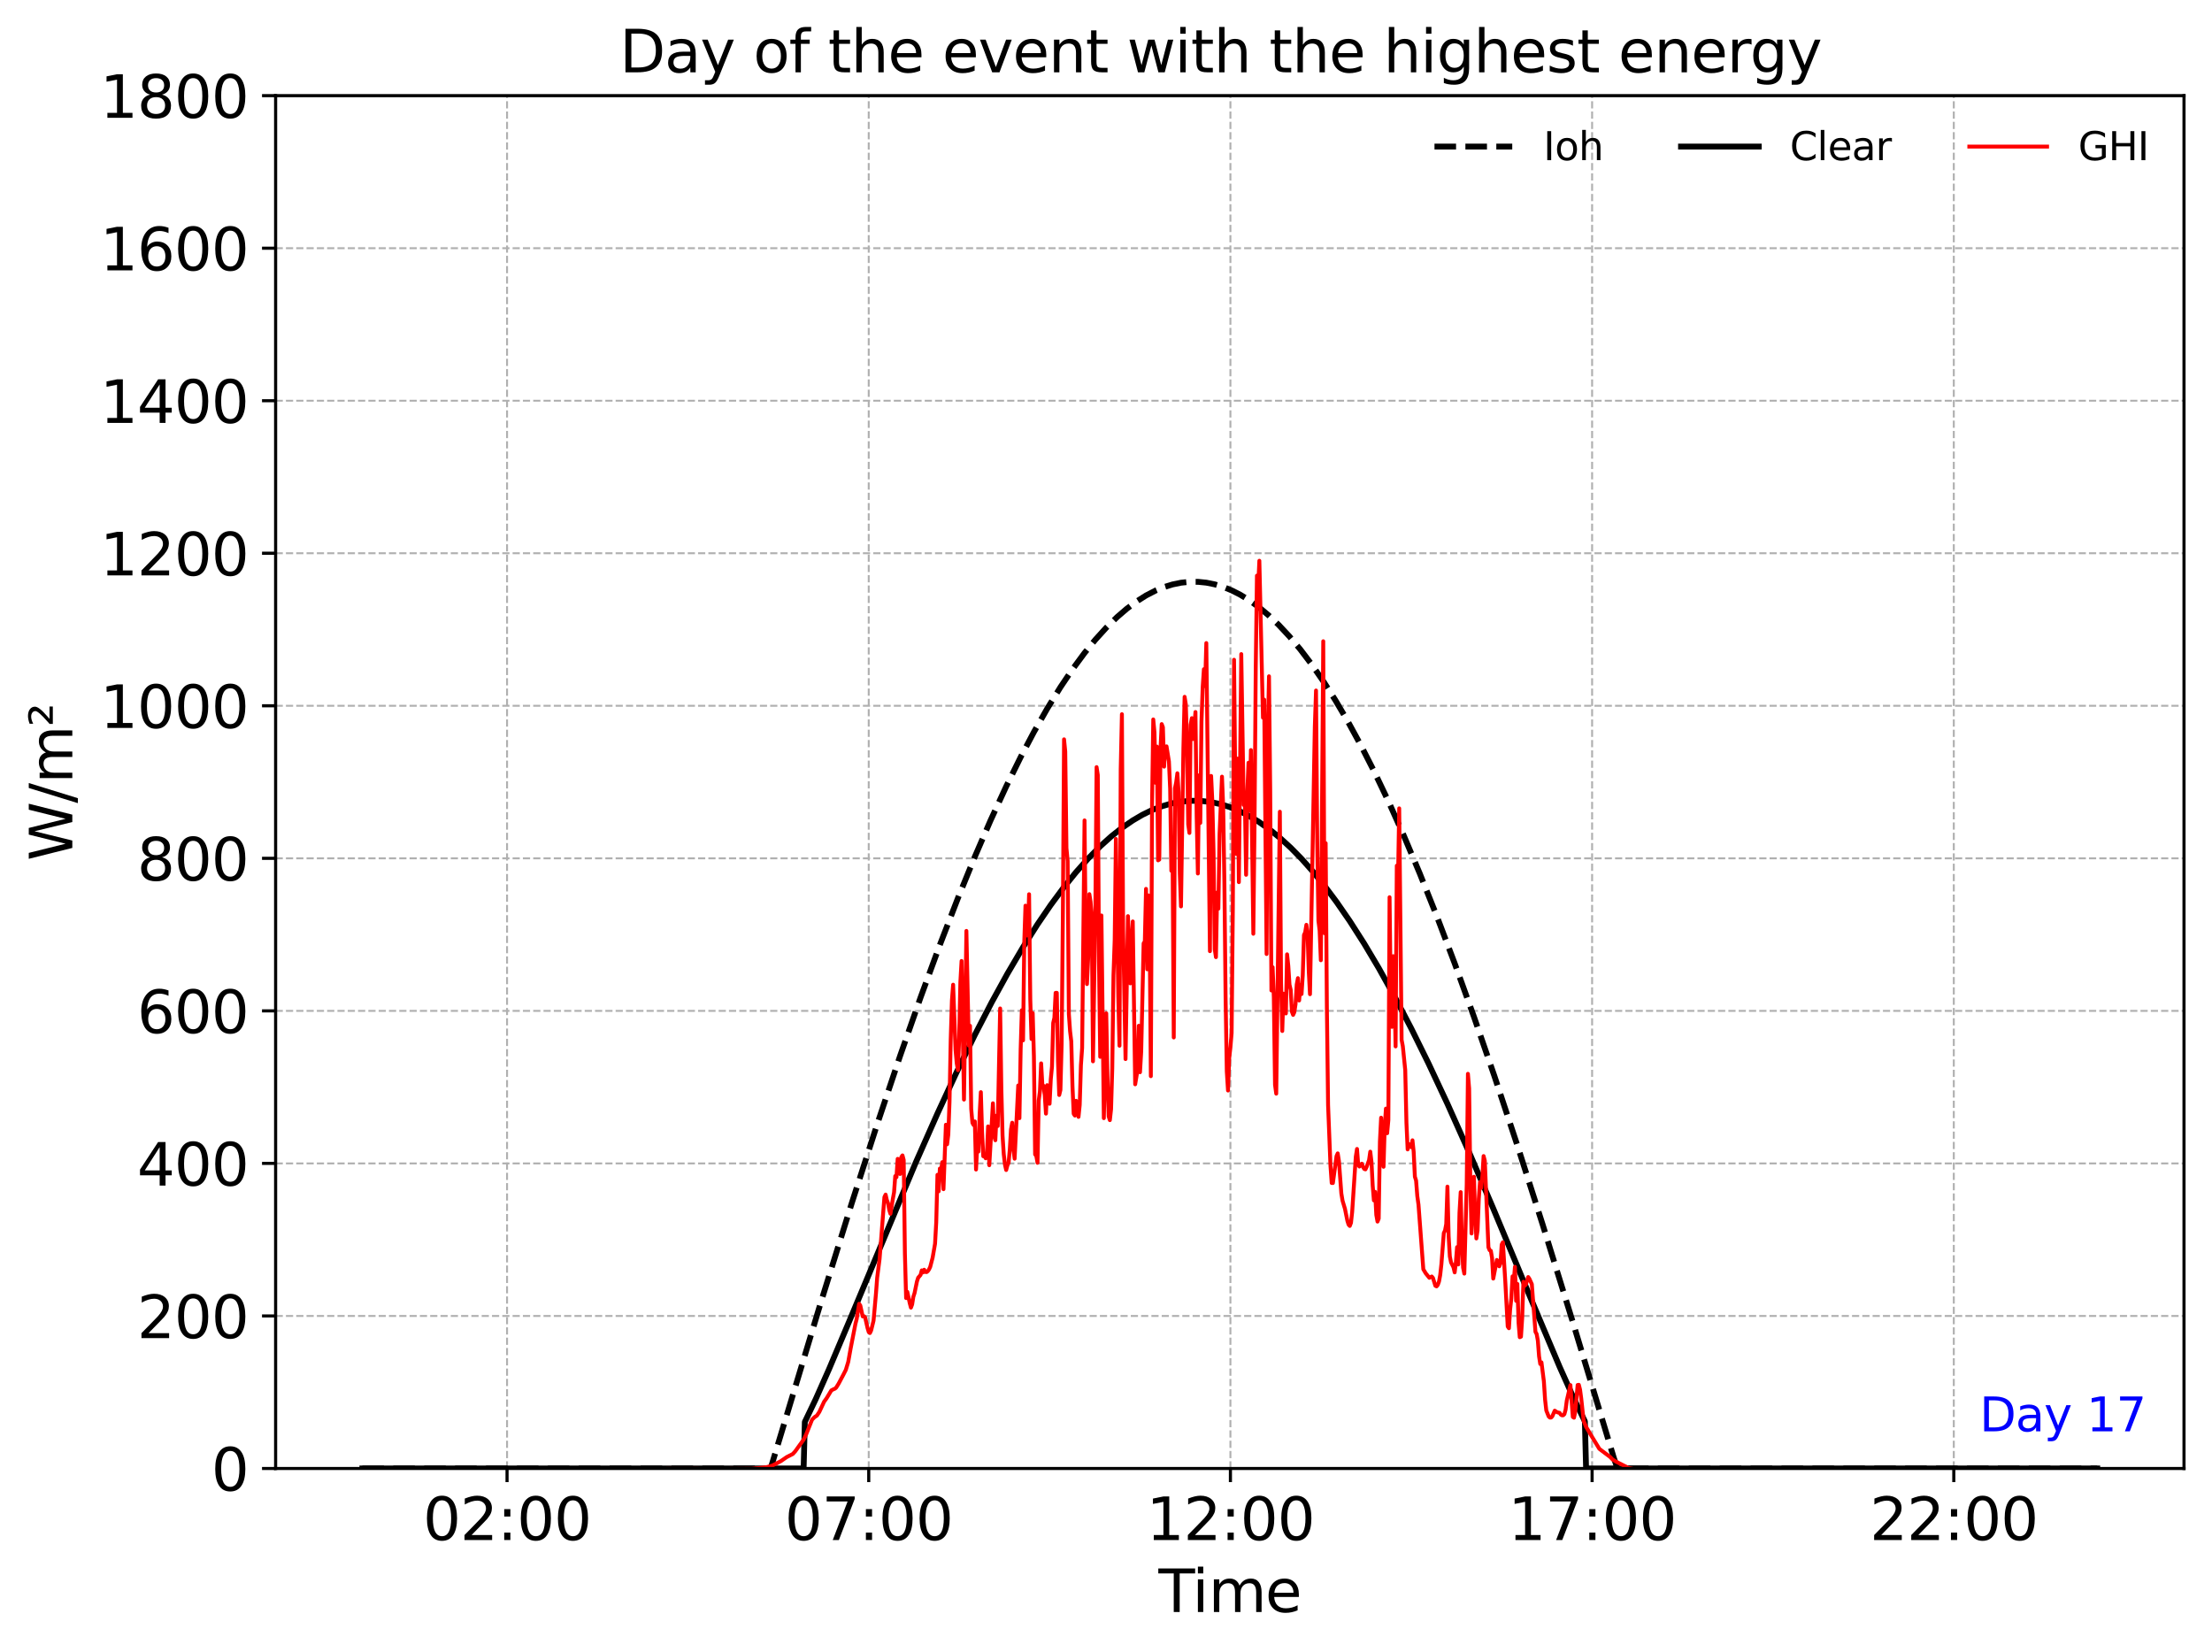 <?xml version="1.0" encoding="utf-8" standalone="no"?>
<!DOCTYPE svg PUBLIC "-//W3C//DTD SVG 1.1//EN"
  "http://www.w3.org/Graphics/SVG/1.1/DTD/svg11.dtd">
<svg xmlns:xlink="http://www.w3.org/1999/xlink" width="568.932pt" height="424.912pt" viewBox="0 0 568.932 424.912" xmlns="http://www.w3.org/2000/svg" version="1.1">
 <defs>
  <style type="text/css">*{stroke-linejoin: round; stroke-linecap: butt}</style>
 </defs>
 <g id="figure_1">
  <g id="patch_1">
   <path d="M 0 424.912 
L 568.932 424.912 
L 568.932 0 
L 0 0 
z
" style="fill: #ffffff"/>
  </g>
  <g id="axes_1">
   <g id="patch_2">
    <path d="M 70.892 377.678 
L 561.732 377.678 
L 561.732 24.598 
L 70.892 24.598 
z
" style="fill: #ffffff"/>
   </g>
   <g id="matplotlib.axis_1">
    <g id="xtick_1">
     <g id="line2d_1">
      <path d="M 130.414 377.678 
L 130.414 24.598 
" clip-path="url(#pc87329dea5)" style="fill: none; stroke-dasharray: 1.85,0.8; stroke-dashoffset: 0; stroke: #b0b0b0; stroke-width: 0.5"/>
     </g>
     <g id="line2d_2">
      <defs>
       <path id="m10cb4c3a76" d="M 0 0 
L 0 3.5 
" style="stroke: #000000; stroke-width: 0.8"/>
      </defs>
      <g>
       <use xlink:href="#m10cb4c3a76" x="130.414" y="377.678" style="stroke: #000000; stroke-width: 0.8"/>
      </g>
     </g>
     <g id="text_1">
      <!-- 02:00 -->
      <g transform="translate(108.8 396.075) scale(0.15 -0.15)">
       <defs>
        <path id="DejaVuSans-30" d="M 2034 4250 
Q 1547 4250 1301 3770 
Q 1056 3291 1056 2328 
Q 1056 1369 1301 889 
Q 1547 409 2034 409 
Q 2525 409 2770 889 
Q 3016 1369 3016 2328 
Q 3016 3291 2770 3770 
Q 2525 4250 2034 4250 
z
M 2034 4750 
Q 2819 4750 3233 4129 
Q 3647 3509 3647 2328 
Q 3647 1150 3233 529 
Q 2819 -91 2034 -91 
Q 1250 -91 836 529 
Q 422 1150 422 2328 
Q 422 3509 836 4129 
Q 1250 4750 2034 4750 
z
" transform="scale(0.016)"/>
        <path id="DejaVuSans-32" d="M 1228 531 
L 3431 531 
L 3431 0 
L 469 0 
L 469 531 
Q 828 903 1448 1529 
Q 2069 2156 2228 2338 
Q 2531 2678 2651 2914 
Q 2772 3150 2772 3378 
Q 2772 3750 2511 3984 
Q 2250 4219 1831 4219 
Q 1534 4219 1204 4116 
Q 875 4013 500 3803 
L 500 4441 
Q 881 4594 1212 4672 
Q 1544 4750 1819 4750 
Q 2544 4750 2975 4387 
Q 3406 4025 3406 3419 
Q 3406 3131 3298 2873 
Q 3191 2616 2906 2266 
Q 2828 2175 2409 1742 
Q 1991 1309 1228 531 
z
" transform="scale(0.016)"/>
        <path id="DejaVuSans-3a" d="M 750 794 
L 1409 794 
L 1409 0 
L 750 0 
L 750 794 
z
M 750 3309 
L 1409 3309 
L 1409 2516 
L 750 2516 
L 750 3309 
z
" transform="scale(0.016)"/>
       </defs>
       <use xlink:href="#DejaVuSans-30"/>
       <use xlink:href="#DejaVuSans-32" x="63.623"/>
       <use xlink:href="#DejaVuSans-3a" x="127.246"/>
       <use xlink:href="#DejaVuSans-30" x="160.938"/>
       <use xlink:href="#DejaVuSans-30" x="224.561"/>
      </g>
     </g>
    </g>
    <g id="xtick_2">
     <g id="line2d_3">
      <path d="M 223.441 377.678 
L 223.441 24.598 
" clip-path="url(#pc87329dea5)" style="fill: none; stroke-dasharray: 1.85,0.8; stroke-dashoffset: 0; stroke: #b0b0b0; stroke-width: 0.5"/>
     </g>
     <g id="line2d_4">
      <g>
       <use xlink:href="#m10cb4c3a76" x="223.441" y="377.678" style="stroke: #000000; stroke-width: 0.8"/>
      </g>
     </g>
     <g id="text_2">
      <!-- 07:00 -->
      <g transform="translate(201.826 396.075) scale(0.15 -0.15)">
       <defs>
        <path id="DejaVuSans-37" d="M 525 4666 
L 3525 4666 
L 3525 4397 
L 1831 0 
L 1172 0 
L 2766 4134 
L 525 4134 
L 525 4666 
z
" transform="scale(0.016)"/>
       </defs>
       <use xlink:href="#DejaVuSans-30"/>
       <use xlink:href="#DejaVuSans-37" x="63.623"/>
       <use xlink:href="#DejaVuSans-3a" x="127.246"/>
       <use xlink:href="#DejaVuSans-30" x="160.938"/>
       <use xlink:href="#DejaVuSans-30" x="224.561"/>
      </g>
     </g>
    </g>
    <g id="xtick_3">
     <g id="line2d_5">
      <path d="M 316.467 377.678 
L 316.467 24.598 
" clip-path="url(#pc87329dea5)" style="fill: none; stroke-dasharray: 1.85,0.8; stroke-dashoffset: 0; stroke: #b0b0b0; stroke-width: 0.5"/>
     </g>
     <g id="line2d_6">
      <g>
       <use xlink:href="#m10cb4c3a76" x="316.467" y="377.678" style="stroke: #000000; stroke-width: 0.8"/>
      </g>
     </g>
     <g id="text_3">
      <!-- 12:00 -->
      <g transform="translate(294.853 396.075) scale(0.15 -0.15)">
       <defs>
        <path id="DejaVuSans-31" d="M 794 531 
L 1825 531 
L 1825 4091 
L 703 3866 
L 703 4441 
L 1819 4666 
L 2450 4666 
L 2450 531 
L 3481 531 
L 3481 0 
L 794 0 
L 794 531 
z
" transform="scale(0.016)"/>
       </defs>
       <use xlink:href="#DejaVuSans-31"/>
       <use xlink:href="#DejaVuSans-32" x="63.623"/>
       <use xlink:href="#DejaVuSans-3a" x="127.246"/>
       <use xlink:href="#DejaVuSans-30" x="160.938"/>
       <use xlink:href="#DejaVuSans-30" x="224.561"/>
      </g>
     </g>
    </g>
    <g id="xtick_4">
     <g id="line2d_7">
      <path d="M 409.494 377.678 
L 409.494 24.598 
" clip-path="url(#pc87329dea5)" style="fill: none; stroke-dasharray: 1.85,0.8; stroke-dashoffset: 0; stroke: #b0b0b0; stroke-width: 0.5"/>
     </g>
     <g id="line2d_8">
      <g>
       <use xlink:href="#m10cb4c3a76" x="409.494" y="377.678" style="stroke: #000000; stroke-width: 0.8"/>
      </g>
     </g>
     <g id="text_4">
      <!-- 17:00 -->
      <g transform="translate(387.88 396.075) scale(0.15 -0.15)">
       <use xlink:href="#DejaVuSans-31"/>
       <use xlink:href="#DejaVuSans-37" x="63.623"/>
       <use xlink:href="#DejaVuSans-3a" x="127.246"/>
       <use xlink:href="#DejaVuSans-30" x="160.938"/>
       <use xlink:href="#DejaVuSans-30" x="224.561"/>
      </g>
     </g>
    </g>
    <g id="xtick_5">
     <g id="line2d_9">
      <path d="M 502.521 377.678 
L 502.521 24.598 
" clip-path="url(#pc87329dea5)" style="fill: none; stroke-dasharray: 1.85,0.8; stroke-dashoffset: 0; stroke: #b0b0b0; stroke-width: 0.5"/>
     </g>
     <g id="line2d_10">
      <g>
       <use xlink:href="#m10cb4c3a76" x="502.521" y="377.678" style="stroke: #000000; stroke-width: 0.8"/>
      </g>
     </g>
     <g id="text_5">
      <!-- 22:00 -->
      <g transform="translate(480.907 396.075) scale(0.15 -0.15)">
       <use xlink:href="#DejaVuSans-32"/>
       <use xlink:href="#DejaVuSans-32" x="63.623"/>
       <use xlink:href="#DejaVuSans-3a" x="127.246"/>
       <use xlink:href="#DejaVuSans-30" x="160.938"/>
       <use xlink:href="#DejaVuSans-30" x="224.561"/>
      </g>
     </g>
    </g>
    <g id="text_6">
     <!-- Time -->
     <g transform="translate(297.962 414.592) scale(0.15 -0.15)">
      <defs>
       <path id="DejaVuSans-54" d="M -19 4666 
L 3928 4666 
L 3928 4134 
L 2272 4134 
L 2272 0 
L 1638 0 
L 1638 4134 
L -19 4134 
L -19 4666 
z
" transform="scale(0.016)"/>
       <path id="DejaVuSans-69" d="M 603 3500 
L 1178 3500 
L 1178 0 
L 603 0 
L 603 3500 
z
M 603 4863 
L 1178 4863 
L 1178 4134 
L 603 4134 
L 603 4863 
z
" transform="scale(0.016)"/>
       <path id="DejaVuSans-6d" d="M 3328 2828 
Q 3544 3216 3844 3400 
Q 4144 3584 4550 3584 
Q 5097 3584 5394 3201 
Q 5691 2819 5691 2113 
L 5691 0 
L 5113 0 
L 5113 2094 
Q 5113 2597 4934 2840 
Q 4756 3084 4391 3084 
Q 3944 3084 3684 2787 
Q 3425 2491 3425 1978 
L 3425 0 
L 2847 0 
L 2847 2094 
Q 2847 2600 2669 2842 
Q 2491 3084 2119 3084 
Q 1678 3084 1418 2786 
Q 1159 2488 1159 1978 
L 1159 0 
L 581 0 
L 581 3500 
L 1159 3500 
L 1159 2956 
Q 1356 3278 1631 3431 
Q 1906 3584 2284 3584 
Q 2666 3584 2933 3390 
Q 3200 3197 3328 2828 
z
" transform="scale(0.016)"/>
       <path id="DejaVuSans-65" d="M 3597 1894 
L 3597 1613 
L 953 1613 
Q 991 1019 1311 708 
Q 1631 397 2203 397 
Q 2534 397 2845 478 
Q 3156 559 3463 722 
L 3463 178 
Q 3153 47 2828 -22 
Q 2503 -91 2169 -91 
Q 1331 -91 842 396 
Q 353 884 353 1716 
Q 353 2575 817 3079 
Q 1281 3584 2069 3584 
Q 2775 3584 3186 3129 
Q 3597 2675 3597 1894 
z
M 3022 2063 
Q 3016 2534 2758 2815 
Q 2500 3097 2075 3097 
Q 1594 3097 1305 2825 
Q 1016 2553 972 2059 
L 3022 2063 
z
" transform="scale(0.016)"/>
      </defs>
      <use xlink:href="#DejaVuSans-54"/>
      <use xlink:href="#DejaVuSans-69" x="57.959"/>
      <use xlink:href="#DejaVuSans-6d" x="85.742"/>
      <use xlink:href="#DejaVuSans-65" x="183.154"/>
     </g>
    </g>
   </g>
   <g id="matplotlib.axis_2">
    <g id="ytick_1">
     <g id="line2d_11">
      <path d="M 70.892 377.678 
L 561.732 377.678 
" clip-path="url(#pc87329dea5)" style="fill: none; stroke-dasharray: 1.85,0.8; stroke-dashoffset: 0; stroke: #b0b0b0; stroke-width: 0.5"/>
     </g>
     <g id="line2d_12">
      <defs>
       <path id="m6470561a0e" d="M 0 0 
L -3.5 0 
" style="stroke: #000000; stroke-width: 0.8"/>
      </defs>
      <g>
       <use xlink:href="#m6470561a0e" x="70.892" y="377.678" style="stroke: #000000; stroke-width: 0.8"/>
      </g>
     </g>
     <g id="text_7">
      <!-- 0 -->
      <g transform="translate(54.348 383.376) scale(0.15 -0.15)">
       <use xlink:href="#DejaVuSans-30"/>
      </g>
     </g>
    </g>
    <g id="ytick_2">
     <g id="line2d_13">
      <path d="M 70.892 338.447 
L 561.732 338.447 
" clip-path="url(#pc87329dea5)" style="fill: none; stroke-dasharray: 1.85,0.8; stroke-dashoffset: 0; stroke: #b0b0b0; stroke-width: 0.5"/>
     </g>
     <g id="line2d_14">
      <g>
       <use xlink:href="#m6470561a0e" x="70.892" y="338.447" style="stroke: #000000; stroke-width: 0.8"/>
      </g>
     </g>
     <g id="text_8">
      <!-- 200 -->
      <g transform="translate(35.261 344.145) scale(0.15 -0.15)">
       <use xlink:href="#DejaVuSans-32"/>
       <use xlink:href="#DejaVuSans-30" x="63.623"/>
       <use xlink:href="#DejaVuSans-30" x="127.246"/>
      </g>
     </g>
    </g>
    <g id="ytick_3">
     <g id="line2d_15">
      <path d="M 70.892 299.215 
L 561.732 299.215 
" clip-path="url(#pc87329dea5)" style="fill: none; stroke-dasharray: 1.85,0.8; stroke-dashoffset: 0; stroke: #b0b0b0; stroke-width: 0.5"/>
     </g>
     <g id="line2d_16">
      <g>
       <use xlink:href="#m6470561a0e" x="70.892" y="299.215" style="stroke: #000000; stroke-width: 0.8"/>
      </g>
     </g>
     <g id="text_9">
      <!-- 400 -->
      <g transform="translate(35.261 304.914) scale(0.15 -0.15)">
       <defs>
        <path id="DejaVuSans-34" d="M 2419 4116 
L 825 1625 
L 2419 1625 
L 2419 4116 
z
M 2253 4666 
L 3047 4666 
L 3047 1625 
L 3713 1625 
L 3713 1100 
L 3047 1100 
L 3047 0 
L 2419 0 
L 2419 1100 
L 313 1100 
L 313 1709 
L 2253 4666 
z
" transform="scale(0.016)"/>
       </defs>
       <use xlink:href="#DejaVuSans-34"/>
       <use xlink:href="#DejaVuSans-30" x="63.623"/>
       <use xlink:href="#DejaVuSans-30" x="127.246"/>
      </g>
     </g>
    </g>
    <g id="ytick_4">
     <g id="line2d_17">
      <path d="M 70.892 259.984 
L 561.732 259.984 
" clip-path="url(#pc87329dea5)" style="fill: none; stroke-dasharray: 1.85,0.8; stroke-dashoffset: 0; stroke: #b0b0b0; stroke-width: 0.5"/>
     </g>
     <g id="line2d_18">
      <g>
       <use xlink:href="#m6470561a0e" x="70.892" y="259.984" style="stroke: #000000; stroke-width: 0.8"/>
      </g>
     </g>
     <g id="text_10">
      <!-- 600 -->
      <g transform="translate(35.261 265.683) scale(0.15 -0.15)">
       <defs>
        <path id="DejaVuSans-36" d="M 2113 2584 
Q 1688 2584 1439 2293 
Q 1191 2003 1191 1497 
Q 1191 994 1439 701 
Q 1688 409 2113 409 
Q 2538 409 2786 701 
Q 3034 994 3034 1497 
Q 3034 2003 2786 2293 
Q 2538 2584 2113 2584 
z
M 3366 4563 
L 3366 3988 
Q 3128 4100 2886 4159 
Q 2644 4219 2406 4219 
Q 1781 4219 1451 3797 
Q 1122 3375 1075 2522 
Q 1259 2794 1537 2939 
Q 1816 3084 2150 3084 
Q 2853 3084 3261 2657 
Q 3669 2231 3669 1497 
Q 3669 778 3244 343 
Q 2819 -91 2113 -91 
Q 1303 -91 875 529 
Q 447 1150 447 2328 
Q 447 3434 972 4092 
Q 1497 4750 2381 4750 
Q 2619 4750 2861 4703 
Q 3103 4656 3366 4563 
z
" transform="scale(0.016)"/>
       </defs>
       <use xlink:href="#DejaVuSans-36"/>
       <use xlink:href="#DejaVuSans-30" x="63.623"/>
       <use xlink:href="#DejaVuSans-30" x="127.246"/>
      </g>
     </g>
    </g>
    <g id="ytick_5">
     <g id="line2d_19">
      <path d="M 70.892 220.753 
L 561.732 220.753 
" clip-path="url(#pc87329dea5)" style="fill: none; stroke-dasharray: 1.85,0.8; stroke-dashoffset: 0; stroke: #b0b0b0; stroke-width: 0.5"/>
     </g>
     <g id="line2d_20">
      <g>
       <use xlink:href="#m6470561a0e" x="70.892" y="220.753" style="stroke: #000000; stroke-width: 0.8"/>
      </g>
     </g>
     <g id="text_11">
      <!-- 800 -->
      <g transform="translate(35.261 226.452) scale(0.15 -0.15)">
       <defs>
        <path id="DejaVuSans-38" d="M 2034 2216 
Q 1584 2216 1326 1975 
Q 1069 1734 1069 1313 
Q 1069 891 1326 650 
Q 1584 409 2034 409 
Q 2484 409 2743 651 
Q 3003 894 3003 1313 
Q 3003 1734 2745 1975 
Q 2488 2216 2034 2216 
z
M 1403 2484 
Q 997 2584 770 2862 
Q 544 3141 544 3541 
Q 544 4100 942 4425 
Q 1341 4750 2034 4750 
Q 2731 4750 3128 4425 
Q 3525 4100 3525 3541 
Q 3525 3141 3298 2862 
Q 3072 2584 2669 2484 
Q 3125 2378 3379 2068 
Q 3634 1759 3634 1313 
Q 3634 634 3220 271 
Q 2806 -91 2034 -91 
Q 1263 -91 848 271 
Q 434 634 434 1313 
Q 434 1759 690 2068 
Q 947 2378 1403 2484 
z
M 1172 3481 
Q 1172 3119 1398 2916 
Q 1625 2713 2034 2713 
Q 2441 2713 2670 2916 
Q 2900 3119 2900 3481 
Q 2900 3844 2670 4047 
Q 2441 4250 2034 4250 
Q 1625 4250 1398 4047 
Q 1172 3844 1172 3481 
z
" transform="scale(0.016)"/>
       </defs>
       <use xlink:href="#DejaVuSans-38"/>
       <use xlink:href="#DejaVuSans-30" x="63.623"/>
       <use xlink:href="#DejaVuSans-30" x="127.246"/>
      </g>
     </g>
    </g>
    <g id="ytick_6">
     <g id="line2d_21">
      <path d="M 70.892 181.522 
L 561.732 181.522 
" clip-path="url(#pc87329dea5)" style="fill: none; stroke-dasharray: 1.85,0.8; stroke-dashoffset: 0; stroke: #b0b0b0; stroke-width: 0.5"/>
     </g>
     <g id="line2d_22">
      <g>
       <use xlink:href="#m6470561a0e" x="70.892" y="181.522" style="stroke: #000000; stroke-width: 0.8"/>
      </g>
     </g>
     <g id="text_12">
      <!-- 1000 -->
      <g transform="translate(25.717 187.221) scale(0.15 -0.15)">
       <use xlink:href="#DejaVuSans-31"/>
       <use xlink:href="#DejaVuSans-30" x="63.623"/>
       <use xlink:href="#DejaVuSans-30" x="127.246"/>
       <use xlink:href="#DejaVuSans-30" x="190.869"/>
      </g>
     </g>
    </g>
    <g id="ytick_7">
     <g id="line2d_23">
      <path d="M 70.892 142.291 
L 561.732 142.291 
" clip-path="url(#pc87329dea5)" style="fill: none; stroke-dasharray: 1.85,0.8; stroke-dashoffset: 0; stroke: #b0b0b0; stroke-width: 0.5"/>
     </g>
     <g id="line2d_24">
      <g>
       <use xlink:href="#m6470561a0e" x="70.892" y="142.291" style="stroke: #000000; stroke-width: 0.8"/>
      </g>
     </g>
     <g id="text_13">
      <!-- 1200 -->
      <g transform="translate(25.717 147.99) scale(0.15 -0.15)">
       <use xlink:href="#DejaVuSans-31"/>
       <use xlink:href="#DejaVuSans-32" x="63.623"/>
       <use xlink:href="#DejaVuSans-30" x="127.246"/>
       <use xlink:href="#DejaVuSans-30" x="190.869"/>
      </g>
     </g>
    </g>
    <g id="ytick_8">
     <g id="line2d_25">
      <path d="M 70.892 103.06 
L 561.732 103.06 
" clip-path="url(#pc87329dea5)" style="fill: none; stroke-dasharray: 1.85,0.8; stroke-dashoffset: 0; stroke: #b0b0b0; stroke-width: 0.5"/>
     </g>
     <g id="line2d_26">
      <g>
       <use xlink:href="#m6470561a0e" x="70.892" y="103.06" style="stroke: #000000; stroke-width: 0.8"/>
      </g>
     </g>
     <g id="text_14">
      <!-- 1400 -->
      <g transform="translate(25.717 108.759) scale(0.15 -0.15)">
       <use xlink:href="#DejaVuSans-31"/>
       <use xlink:href="#DejaVuSans-34" x="63.623"/>
       <use xlink:href="#DejaVuSans-30" x="127.246"/>
       <use xlink:href="#DejaVuSans-30" x="190.869"/>
      </g>
     </g>
    </g>
    <g id="ytick_9">
     <g id="line2d_27">
      <path d="M 70.892 63.829 
L 561.732 63.829 
" clip-path="url(#pc87329dea5)" style="fill: none; stroke-dasharray: 1.85,0.8; stroke-dashoffset: 0; stroke: #b0b0b0; stroke-width: 0.5"/>
     </g>
     <g id="line2d_28">
      <g>
       <use xlink:href="#m6470561a0e" x="70.892" y="63.829" style="stroke: #000000; stroke-width: 0.8"/>
      </g>
     </g>
     <g id="text_15">
      <!-- 1600 -->
      <g transform="translate(25.717 69.528) scale(0.15 -0.15)">
       <use xlink:href="#DejaVuSans-31"/>
       <use xlink:href="#DejaVuSans-36" x="63.623"/>
       <use xlink:href="#DejaVuSans-30" x="127.246"/>
       <use xlink:href="#DejaVuSans-30" x="190.869"/>
      </g>
     </g>
    </g>
    <g id="ytick_10">
     <g id="line2d_29">
      <path d="M 70.892 24.598 
L 561.732 24.598 
" clip-path="url(#pc87329dea5)" style="fill: none; stroke-dasharray: 1.85,0.8; stroke-dashoffset: 0; stroke: #b0b0b0; stroke-width: 0.5"/>
     </g>
     <g id="line2d_30">
      <g>
       <use xlink:href="#m6470561a0e" x="70.892" y="24.598" style="stroke: #000000; stroke-width: 0.8"/>
      </g>
     </g>
     <g id="text_16">
      <!-- 1800 -->
      <g transform="translate(25.717 30.296) scale(0.15 -0.15)">
       <use xlink:href="#DejaVuSans-31"/>
       <use xlink:href="#DejaVuSans-38" x="63.623"/>
       <use xlink:href="#DejaVuSans-30" x="127.246"/>
       <use xlink:href="#DejaVuSans-30" x="190.869"/>
      </g>
     </g>
    </g>
    <g id="text_17">
     <!-- W/m² -->
     <g transform="translate(18.598 221.392) rotate(-90) scale(0.15 -0.15)">
      <defs>
       <path id="DejaVuSans-57" d="M 213 4666 
L 850 4666 
L 1831 722 
L 2809 4666 
L 3519 4666 
L 4500 722 
L 5478 4666 
L 6119 4666 
L 4947 0 
L 4153 0 
L 3169 4050 
L 2175 0 
L 1381 0 
L 213 4666 
z
" transform="scale(0.016)"/>
       <path id="DejaVuSans-2f" d="M 1625 4666 
L 2156 4666 
L 531 -594 
L 0 -594 
L 1625 4666 
z
" transform="scale(0.016)"/>
       <path id="DejaVuSans-b2" d="M 838 2444 
L 2163 2444 
L 2163 2088 
L 294 2088 
L 294 2431 
Q 400 2528 597 2703 
Q 1672 3656 1672 3950 
Q 1672 4156 1509 4282 
Q 1347 4409 1081 4409 
Q 919 4409 728 4354 
Q 538 4300 313 4191 
L 313 4575 
Q 553 4663 761 4706 
Q 969 4750 1147 4750 
Q 1600 4750 1872 4544 
Q 2144 4338 2144 4000 
Q 2144 3566 1109 2678 
Q 934 2528 838 2444 
z
" transform="scale(0.016)"/>
      </defs>
      <use xlink:href="#DejaVuSans-57"/>
      <use xlink:href="#DejaVuSans-2f" x="98.877"/>
      <use xlink:href="#DejaVuSans-6d" x="132.568"/>
      <use xlink:href="#DejaVuSans-b2" x="229.98"/>
     </g>
    </g>
   </g>
   <g id="line2d_31">
    <path d="M 93.203 377.678 
L 198.013 377.678 
L 198.323 377.299 
L 211.037 335.25 
L 219.099 309.357 
L 225.611 289.156 
L 231.503 271.583 
L 236.774 256.528 
L 241.736 243.012 
L 246.387 230.977 
L 250.728 220.346 
L 254.76 211.03 
L 258.791 202.28 
L 262.512 194.73 
L 265.923 188.272 
L 269.334 182.271 
L 272.745 176.742 
L 275.846 172.135 
L 278.946 167.937 
L 281.737 164.516 
L 284.528 161.437 
L 287.319 158.706 
L 289.8 156.574 
L 292.28 154.723 
L 294.761 153.155 
L 297.242 151.872 
L 299.412 150.983 
L 301.583 150.316 
L 303.754 149.869 
L 305.924 149.643 
L 308.095 149.638 
L 310.265 149.855 
L 312.436 150.293 
L 314.607 150.952 
L 316.777 151.831 
L 318.948 152.93 
L 321.429 154.452 
L 323.909 156.258 
L 326.39 158.345 
L 328.871 160.711 
L 331.662 163.701 
L 334.452 167.036 
L 337.243 170.711 
L 340.344 175.184 
L 343.445 180.06 
L 346.546 185.331 
L 349.957 191.571 
L 353.368 198.261 
L 357.089 206.055 
L 361.12 215.057 
L 365.151 224.613 
L 369.492 235.486 
L 374.144 247.762 
L 379.105 261.513 
L 384.377 276.791 
L 390.268 294.58 
L 396.78 314.974 
L 404.533 340.027 
L 415.076 374.935 
L 416.006 377.678 
L 539.421 377.678 
L 539.421 377.678 
" clip-path="url(#pc87329dea5)" style="fill: none; stroke-dasharray: 5.55,2.4; stroke-dashoffset: 0; stroke: #000000; stroke-width: 1.5"/>
   </g>
   <g id="line2d_32">
    <path d="M 93.203 377.678 
L 206.696 377.677 
L 207.006 365.706 
L 209.797 359.864 
L 213.208 352.179 
L 218.479 339.7 
L 235.534 298.997 
L 241.116 286.391 
L 246.077 275.693 
L 250.728 266.17 
L 255.07 257.778 
L 259.101 250.45 
L 263.132 243.601 
L 266.853 237.724 
L 270.264 232.731 
L 273.675 228.129 
L 276.776 224.296 
L 279.877 220.808 
L 282.978 217.67 
L 285.768 215.153 
L 288.559 212.932 
L 291.35 211.011 
L 293.831 209.557 
L 296.311 208.346 
L 298.792 207.379 
L 301.273 206.657 
L 303.754 206.183 
L 306.234 205.955 
L 308.715 205.975 
L 311.196 206.242 
L 313.676 206.758 
L 316.157 207.519 
L 318.638 208.521 
L 321.119 209.766 
L 323.599 211.252 
L 326.39 213.212 
L 329.181 215.472 
L 331.972 218.027 
L 334.762 220.874 
L 337.553 224.005 
L 340.654 227.813 
L 343.755 231.957 
L 347.166 236.893 
L 350.887 242.713 
L 354.608 248.967 
L 358.639 256.208 
L 362.981 264.513 
L 367.322 273.303 
L 372.283 283.883 
L 377.865 296.368 
L 384.067 310.815 
L 393.369 333.125 
L 401.122 351.496 
L 404.843 359.798 
L 407.633 365.548 
L 407.944 377.677 
L 539.421 377.678 
L 539.421 377.678 
" clip-path="url(#pc87329dea5)" style="fill: none; stroke: #000000; stroke-width: 1.5; stroke-linecap: square"/>
   </g>
   <g id="line2d_33">
    <path d="M 93.203 377.869 
L 100.955 377.867 
L 114.909 377.827 
L 120.491 377.819 
L 128.243 377.859 
L 131.034 377.81 
L 135.375 377.87 
L 142.507 377.849 
L 148.709 377.913 
L 151.19 377.93 
L 154.601 377.904 
L 164.524 377.838 
L 168.865 377.832 
L 172.586 377.796 
L 186.23 377.819 
L 193.362 377.764 
L 197.083 377.353 
L 198.633 376.939 
L 200.804 375.807 
L 202.354 374.742 
L 203.905 373.952 
L 204.525 373.277 
L 206.696 370.258 
L 207.316 368.99 
L 208.866 365.12 
L 209.487 364.487 
L 210.107 364.076 
L 210.727 363.145 
L 211.967 360.491 
L 212.587 359.643 
L 213.828 357.586 
L 214.448 357.271 
L 214.758 357.146 
L 215.068 356.874 
L 215.688 355.874 
L 216.929 353.534 
L 217.549 352.314 
L 218.169 350.26 
L 218.789 346.804 
L 220.03 340.435 
L 220.34 339.252 
L 220.96 335.327 
L 221.27 335.746 
L 221.89 338.568 
L 222.2 338.509 
L 222.51 338.805 
L 223.13 341.546 
L 223.441 342.592 
L 223.751 342.839 
L 224.061 342.171 
L 224.681 339.652 
L 225.301 332.7 
L 225.611 328.616 
L 226.231 323.805 
L 227.472 307.881 
L 227.782 307.237 
L 228.092 308.618 
L 228.402 309.435 
L 228.712 311.178 
L 229.022 312.172 
L 229.642 308.337 
L 229.952 306.667 
L 230.262 302.476 
L 230.573 302.759 
L 230.883 298.047 
L 231.193 301.64 
L 231.503 301.939 
L 231.813 297.597 
L 232.123 297.161 
L 232.433 298.341 
L 232.743 322.394 
L 233.053 333.848 
L 233.363 332.251 
L 233.984 335.147 
L 234.294 336.307 
L 234.604 335.487 
L 234.914 333.524 
L 235.224 332.579 
L 235.844 329.574 
L 236.154 328.619 
L 236.774 327.899 
L 237.084 326.734 
L 237.395 327.258 
L 237.705 326.564 
L 238.015 327.135 
L 238.325 327.169 
L 238.635 326.923 
L 238.945 326.487 
L 239.255 325.826 
L 239.875 323.452 
L 240.495 319.881 
L 240.805 314.31 
L 241.116 302.148 
L 241.426 306.391 
L 241.736 300.531 
L 242.046 300.983 
L 242.356 298.89 
L 242.666 305.845 
L 243.286 289.266 
L 243.596 294.297 
L 243.906 291.808 
L 244.216 283.438 
L 244.527 267.377 
L 244.837 257.278 
L 245.147 253.253 
L 245.767 269.973 
L 246.077 273.483 
L 246.387 275.239 
L 246.697 267.159 
L 247.007 252.586 
L 247.317 247.153 
L 247.938 282.802 
L 248.558 239.422 
L 249.178 268.909 
L 249.488 263.824 
L 249.798 285.193 
L 250.108 288.787 
L 250.418 289.352 
L 250.728 288.415 
L 251.038 300.794 
L 251.349 294.627 
L 251.659 296.166 
L 251.969 286.502 
L 252.279 280.889 
L 252.589 291.074 
L 252.899 297.375 
L 253.209 297.342 
L 253.519 297.9 
L 253.829 297.101 
L 254.139 289.704 
L 254.449 299.683 
L 255.38 283.757 
L 255.69 292.079 
L 256 293.26 
L 256.31 286.912 
L 256.62 289.598 
L 257.24 259.361 
L 257.55 280.136 
L 257.86 292.112 
L 258.17 296.864 
L 258.481 299.536 
L 258.791 300.915 
L 259.101 299.752 
L 259.411 299.055 
L 259.721 295.662 
L 260.031 290.468 
L 260.341 288.757 
L 260.651 295.51 
L 260.961 298.002 
L 261.892 279.174 
L 262.202 287.583 
L 262.512 269.931 
L 262.822 259.825 
L 263.132 267.57 
L 263.442 242.345 
L 263.752 232.931 
L 264.062 240.612 
L 264.372 239.894 
L 264.682 229.99 
L 264.992 257.036 
L 265.303 267.227 
L 265.613 260.571 
L 265.923 271.688 
L 266.233 296.895 
L 266.543 297.318 
L 266.853 299.059 
L 267.163 283.048 
L 267.473 280.661 
L 267.783 273.487 
L 268.093 278.988 
L 268.403 279.269 
L 268.714 281.656 
L 269.024 286.414 
L 269.334 279.096 
L 269.644 282.91 
L 269.954 283.877 
L 270.264 277.58 
L 270.574 274.308 
L 270.884 263.104 
L 271.194 261.773 
L 271.504 255.352 
L 271.814 255.349 
L 272.124 272.961 
L 272.435 281.621 
L 272.745 280.322 
L 273.055 268.479 
L 273.365 236.241 
L 273.675 190.147 
L 273.985 193.278 
L 274.295 218.121 
L 274.605 221.454 
L 274.915 260.81 
L 275.225 265.195 
L 275.535 267.827 
L 275.846 279.405 
L 276.156 286.472 
L 276.466 286.915 
L 276.776 283.112 
L 277.086 284.673 
L 277.396 287.245 
L 277.706 284.181 
L 278.016 273.951 
L 278.326 269.544 
L 278.946 211.001 
L 279.257 241.554 
L 279.567 253.096 
L 279.877 246.43 
L 280.187 229.961 
L 280.497 231.937 
L 280.807 235.884 
L 281.117 272.963 
L 281.737 233.005 
L 282.047 197.297 
L 282.357 199.334 
L 282.668 247.331 
L 282.978 271.809 
L 283.288 235.444 
L 283.908 287.577 
L 284.528 260.614 
L 284.838 276.756 
L 285.148 287.096 
L 285.458 288.089 
L 285.768 285.289 
L 286.079 274.716 
L 286.389 250.828 
L 286.699 241.764 
L 287.009 215.762 
L 287.629 256.204 
L 287.939 268.95 
L 288.249 197.881 
L 288.559 183.685 
L 288.869 239.008 
L 289.489 272.381 
L 290.11 235.622 
L 290.73 252.916 
L 291.04 242.569 
L 291.35 236.987 
L 291.97 278.869 
L 292.59 275.113 
L 292.9 263.816 
L 293.211 275.769 
L 293.521 270.427 
L 294.141 242.6 
L 294.451 242.144 
L 294.761 228.611 
L 295.071 249.294 
L 295.381 230.297 
L 295.691 239.27 
L 296.001 276.783 
L 296.311 206.787 
L 296.622 185.036 
L 296.932 188.35 
L 297.242 201.344 
L 297.552 192.015 
L 297.862 221.269 
L 298.172 221.074 
L 298.482 192.646 
L 298.792 186.228 
L 299.102 187.044 
L 299.412 197.175 
L 299.722 192.095 
L 300.033 191.954 
L 300.653 195.844 
L 300.963 202.856 
L 301.273 223.96 
L 301.583 219.291 
L 301.893 266.823 
L 302.203 202.72 
L 302.513 201.236 
L 302.823 198.877 
L 303.133 203.742 
L 303.443 224.598 
L 303.754 233.12 
L 304.374 192.39 
L 304.684 179.216 
L 304.994 181.12 
L 305.304 191.359 
L 305.614 212.021 
L 305.924 214.23 
L 306.234 186.399 
L 306.544 184.703 
L 306.854 190.075 
L 307.165 187.138 
L 307.475 183.122 
L 307.785 209.859 
L 308.095 224.656 
L 308.405 199.415 
L 308.715 211.644 
L 309.025 185.514 
L 309.335 176.721 
L 309.645 172.109 
L 309.955 176.463 
L 310.265 165.389 
L 311.196 244.633 
L 311.506 199.559 
L 311.816 206.119 
L 312.126 219.153 
L 312.436 244.151 
L 312.746 246.169 
L 313.056 229.544 
L 313.366 233.713 
L 313.676 214.503 
L 314.297 199.749 
L 314.607 207.462 
L 314.917 226.967 
L 315.227 256.692 
L 315.537 275.562 
L 315.847 280.468 
L 316.157 272.085 
L 316.467 269.398 
L 316.777 265.701 
L 317.087 233.67 
L 317.397 169.682 
L 317.708 200.631 
L 318.018 219.644 
L 318.328 195.107 
L 318.638 226.881 
L 319.258 168.227 
L 319.878 207.021 
L 320.188 206.137 
L 320.498 224.991 
L 320.808 203.797 
L 321.119 196.165 
L 321.429 208.474 
L 321.739 192.912 
L 322.359 240.154 
L 322.669 211.796 
L 322.979 171.85 
L 323.289 148.046 
L 323.599 151.065 
L 323.909 144.221 
L 324.84 184.579 
L 325.15 179.936 
L 325.77 245.366 
L 326.08 189.053 
L 326.39 173.933 
L 326.7 203.146 
L 327.01 254.739 
L 327.32 248.755 
L 327.63 256.447 
L 327.941 279.013 
L 328.251 281.28 
L 329.181 208.764 
L 329.491 252.885 
L 329.801 265.165 
L 330.111 255.56 
L 330.421 260.194 
L 330.731 260.65 
L 331.041 245.446 
L 331.352 248.402 
L 331.662 253.247 
L 331.972 254.59 
L 332.282 260.208 
L 332.592 261.018 
L 332.902 260.346 
L 333.212 258.298 
L 333.522 253.2 
L 333.832 251.569 
L 334.142 257.312 
L 334.452 253.333 
L 334.762 255.661 
L 335.073 250.803 
L 335.383 240.475 
L 335.693 239.8 
L 336.003 237.85 
L 336.313 240.165 
L 336.623 249.897 
L 336.933 255.698 
L 338.173 186.959 
L 338.484 177.593 
L 338.794 216.425 
L 339.104 236.812 
L 339.414 239.326 
L 339.724 246.965 
L 340.344 164.921 
L 340.654 240.006 
L 340.964 216.857 
L 341.274 258.887 
L 341.584 284.195 
L 342.205 299.889 
L 342.515 304.253 
L 342.825 304.261 
L 343.755 297.344 
L 344.065 296.637 
L 344.375 298.615 
L 344.995 306.946 
L 345.306 308.812 
L 345.926 310.882 
L 346.546 313.968 
L 346.856 314.962 
L 347.166 315.299 
L 347.476 314.499 
L 347.786 311.654 
L 348.716 297.486 
L 349.027 295.498 
L 349.337 299.548 
L 349.647 300.019 
L 349.957 299.547 
L 350.267 299.297 
L 350.577 300.127 
L 350.887 300.64 
L 351.197 300.751 
L 351.507 300.102 
L 352.127 298.356 
L 352.438 296.198 
L 352.748 298.809 
L 353.058 304.92 
L 353.368 308.727 
L 353.678 306.53 
L 353.988 312.476 
L 354.298 314.181 
L 354.608 313.414 
L 354.918 293.621 
L 355.228 287.464 
L 355.538 297.858 
L 355.849 300.084 
L 356.159 289.53 
L 356.469 285.115 
L 356.779 291.456 
L 357.089 288.085 
L 357.399 230.76 
L 357.709 256.705 
L 358.019 264.1 
L 358.329 245.917 
L 358.639 252.767 
L 358.949 269.129 
L 359.26 222.64 
L 359.57 226.249 
L 359.88 207.9 
L 360.5 267.435 
L 360.81 269.09 
L 361.43 275.205 
L 361.74 288.772 
L 362.05 295.615 
L 362.36 294.25 
L 362.671 294.46 
L 362.981 295.041 
L 363.291 293.272 
L 363.601 296.226 
L 363.911 302.635 
L 364.221 303.633 
L 364.531 307.595 
L 364.841 309.847 
L 366.081 326.443 
L 366.702 327.478 
L 367.632 328.634 
L 368.252 328.304 
L 368.562 328.68 
L 369.182 330.691 
L 369.492 330.841 
L 369.803 330.466 
L 370.113 329.609 
L 370.423 327.928 
L 370.733 325.123 
L 371.353 317.11 
L 371.663 316.474 
L 371.973 314.816 
L 372.283 305.186 
L 372.593 317.939 
L 372.903 323.153 
L 373.214 324.687 
L 373.834 325.91 
L 374.144 327.247 
L 374.454 324.68 
L 374.764 320.747 
L 375.074 325.206 
L 375.384 311.896 
L 375.694 306.6 
L 376.004 319.974 
L 376.314 326.019 
L 376.625 327.557 
L 377.245 304.664 
L 377.555 276.177 
L 377.865 279.942 
L 378.175 304.158 
L 378.485 317.238 
L 378.795 304.143 
L 379.105 302.649 
L 379.415 312.657 
L 379.725 318.514 
L 380.035 316.461 
L 380.346 308.347 
L 380.656 304.023 
L 380.966 305.521 
L 381.276 302.425 
L 381.586 297.326 
L 381.896 298.514 
L 382.826 320.793 
L 383.136 321.543 
L 383.446 321.695 
L 383.757 323.514 
L 384.067 328.836 
L 384.997 324.045 
L 385.307 324.698 
L 385.617 325.682 
L 385.927 324.882 
L 386.237 320.089 
L 386.547 319.493 
L 387.168 329.667 
L 387.788 341.172 
L 388.098 341.61 
L 388.408 336.795 
L 388.718 333.958 
L 389.028 328.264 
L 389.338 329.494 
L 389.648 325.812 
L 389.958 334.574 
L 390.268 330.209 
L 390.579 340.205 
L 390.889 343.919 
L 391.199 343.777 
L 391.509 339.03 
L 391.819 329.656 
L 392.129 330.702 
L 392.439 330.386 
L 393.059 328.441 
L 393.369 328.898 
L 393.99 330.274 
L 394.92 342.534 
L 395.23 343.096 
L 395.54 344.81 
L 395.85 348.837 
L 396.16 350.81 
L 396.47 350.392 
L 397.09 355.281 
L 397.4 359.991 
L 397.711 362.757 
L 398.331 364.315 
L 398.641 364.588 
L 398.951 364.58 
L 399.261 364.249 
L 399.881 362.813 
L 400.501 363.223 
L 401.122 363.37 
L 401.432 363.819 
L 401.742 364.01 
L 402.052 363.995 
L 402.362 363.713 
L 402.672 362.574 
L 402.982 360.208 
L 403.912 356.229 
L 404.533 364.421 
L 404.843 364.62 
L 405.153 363.08 
L 405.773 356.205 
L 406.083 356.166 
L 406.393 357.388 
L 406.703 359.714 
L 407.323 365.449 
L 407.944 366.966 
L 409.184 369.061 
L 411.354 372.628 
L 414.145 374.728 
L 414.765 375.376 
L 415.696 375.94 
L 418.797 377.517 
L 420.347 377.86 
L 422.518 378.076 
L 425.308 378.166 
L 428.719 378.117 
L 431.51 378.055 
L 434.301 378.044 
L 437.402 378.083 
L 440.813 378.06 
L 474.613 378.075 
L 477.714 378.078 
L 483.605 378.078 
L 498.8 378.098 
L 500.97 378.112 
L 503.451 378.08 
L 509.033 378.064 
L 515.234 378.093 
L 538.181 378.059 
L 539.421 378.046 
L 539.421 378.046 
" clip-path="url(#pc87329dea5)" style="fill: none; stroke: #ff0000; stroke-linecap: square"/>
   </g>
   <g id="patch_3">
    <path d="M 70.892 377.678 
L 70.892 24.598 
" style="fill: none; stroke: #000000; stroke-width: 0.8; stroke-linejoin: miter; stroke-linecap: square"/>
   </g>
   <g id="patch_4">
    <path d="M 561.732 377.678 
L 561.732 24.598 
" style="fill: none; stroke: #000000; stroke-width: 0.8; stroke-linejoin: miter; stroke-linecap: square"/>
   </g>
   <g id="patch_5">
    <path d="M 70.892 377.678 
L 561.732 377.678 
" style="fill: none; stroke: #000000; stroke-width: 0.8; stroke-linejoin: miter; stroke-linecap: square"/>
   </g>
   <g id="patch_6">
    <path d="M 70.892 24.598 
L 561.732 24.598 
" style="fill: none; stroke: #000000; stroke-width: 0.8; stroke-linejoin: miter; stroke-linecap: square"/>
   </g>
   <g id="text_18">
    <!-- Day 17 -->
    <g style="fill: #0000ff" transform="translate(509.135 368.12) scale(0.12 -0.12)">
     <defs>
      <path id="DejaVuSans-44" d="M 1259 4147 
L 1259 519 
L 2022 519 
Q 2988 519 3436 956 
Q 3884 1394 3884 2338 
Q 3884 3275 3436 3711 
Q 2988 4147 2022 4147 
L 1259 4147 
z
M 628 4666 
L 1925 4666 
Q 3281 4666 3915 4102 
Q 4550 3538 4550 2338 
Q 4550 1131 3912 565 
Q 3275 0 1925 0 
L 628 0 
L 628 4666 
z
" transform="scale(0.016)"/>
      <path id="DejaVuSans-61" d="M 2194 1759 
Q 1497 1759 1228 1600 
Q 959 1441 959 1056 
Q 959 750 1161 570 
Q 1363 391 1709 391 
Q 2188 391 2477 730 
Q 2766 1069 2766 1631 
L 2766 1759 
L 2194 1759 
z
M 3341 1997 
L 3341 0 
L 2766 0 
L 2766 531 
Q 2569 213 2275 61 
Q 1981 -91 1556 -91 
Q 1019 -91 701 211 
Q 384 513 384 1019 
Q 384 1609 779 1909 
Q 1175 2209 1959 2209 
L 2766 2209 
L 2766 2266 
Q 2766 2663 2505 2880 
Q 2244 3097 1772 3097 
Q 1472 3097 1187 3025 
Q 903 2953 641 2809 
L 641 3341 
Q 956 3463 1253 3523 
Q 1550 3584 1831 3584 
Q 2591 3584 2966 3190 
Q 3341 2797 3341 1997 
z
" transform="scale(0.016)"/>
      <path id="DejaVuSans-79" d="M 2059 -325 
Q 1816 -950 1584 -1140 
Q 1353 -1331 966 -1331 
L 506 -1331 
L 506 -850 
L 844 -850 
Q 1081 -850 1212 -737 
Q 1344 -625 1503 -206 
L 1606 56 
L 191 3500 
L 800 3500 
L 1894 763 
L 2988 3500 
L 3597 3500 
L 2059 -325 
z
" transform="scale(0.016)"/>
      <path id="DejaVuSans-20" transform="scale(0.016)"/>
     </defs>
     <use xlink:href="#DejaVuSans-44"/>
     <use xlink:href="#DejaVuSans-61" x="77.002"/>
     <use xlink:href="#DejaVuSans-79" x="138.281"/>
     <use xlink:href="#DejaVuSans-20" x="197.461"/>
     <use xlink:href="#DejaVuSans-31" x="229.248"/>
     <use xlink:href="#DejaVuSans-37" x="292.871"/>
    </g>
   </g>
   <g id="text_19">
    <!-- Day of the event with the highest energy  -->
    <g transform="translate(159.366 18.598) scale(0.15 -0.15)">
     <defs>
      <path id="DejaVuSans-6f" d="M 1959 3097 
Q 1497 3097 1228 2736 
Q 959 2375 959 1747 
Q 959 1119 1226 758 
Q 1494 397 1959 397 
Q 2419 397 2687 759 
Q 2956 1122 2956 1747 
Q 2956 2369 2687 2733 
Q 2419 3097 1959 3097 
z
M 1959 3584 
Q 2709 3584 3137 3096 
Q 3566 2609 3566 1747 
Q 3566 888 3137 398 
Q 2709 -91 1959 -91 
Q 1206 -91 779 398 
Q 353 888 353 1747 
Q 353 2609 779 3096 
Q 1206 3584 1959 3584 
z
" transform="scale(0.016)"/>
      <path id="DejaVuSans-66" d="M 2375 4863 
L 2375 4384 
L 1825 4384 
Q 1516 4384 1395 4259 
Q 1275 4134 1275 3809 
L 1275 3500 
L 2222 3500 
L 2222 3053 
L 1275 3053 
L 1275 0 
L 697 0 
L 697 3053 
L 147 3053 
L 147 3500 
L 697 3500 
L 697 3744 
Q 697 4328 969 4595 
Q 1241 4863 1831 4863 
L 2375 4863 
z
" transform="scale(0.016)"/>
      <path id="DejaVuSans-74" d="M 1172 4494 
L 1172 3500 
L 2356 3500 
L 2356 3053 
L 1172 3053 
L 1172 1153 
Q 1172 725 1289 603 
Q 1406 481 1766 481 
L 2356 481 
L 2356 0 
L 1766 0 
Q 1100 0 847 248 
Q 594 497 594 1153 
L 594 3053 
L 172 3053 
L 172 3500 
L 594 3500 
L 594 4494 
L 1172 4494 
z
" transform="scale(0.016)"/>
      <path id="DejaVuSans-68" d="M 3513 2113 
L 3513 0 
L 2938 0 
L 2938 2094 
Q 2938 2591 2744 2837 
Q 2550 3084 2163 3084 
Q 1697 3084 1428 2787 
Q 1159 2491 1159 1978 
L 1159 0 
L 581 0 
L 581 4863 
L 1159 4863 
L 1159 2956 
Q 1366 3272 1645 3428 
Q 1925 3584 2291 3584 
Q 2894 3584 3203 3211 
Q 3513 2838 3513 2113 
z
" transform="scale(0.016)"/>
      <path id="DejaVuSans-76" d="M 191 3500 
L 800 3500 
L 1894 563 
L 2988 3500 
L 3597 3500 
L 2284 0 
L 1503 0 
L 191 3500 
z
" transform="scale(0.016)"/>
      <path id="DejaVuSans-6e" d="M 3513 2113 
L 3513 0 
L 2938 0 
L 2938 2094 
Q 2938 2591 2744 2837 
Q 2550 3084 2163 3084 
Q 1697 3084 1428 2787 
Q 1159 2491 1159 1978 
L 1159 0 
L 581 0 
L 581 3500 
L 1159 3500 
L 1159 2956 
Q 1366 3272 1645 3428 
Q 1925 3584 2291 3584 
Q 2894 3584 3203 3211 
Q 3513 2838 3513 2113 
z
" transform="scale(0.016)"/>
      <path id="DejaVuSans-77" d="M 269 3500 
L 844 3500 
L 1563 769 
L 2278 3500 
L 2956 3500 
L 3675 769 
L 4391 3500 
L 4966 3500 
L 4050 0 
L 3372 0 
L 2619 2869 
L 1863 0 
L 1184 0 
L 269 3500 
z
" transform="scale(0.016)"/>
      <path id="DejaVuSans-67" d="M 2906 1791 
Q 2906 2416 2648 2759 
Q 2391 3103 1925 3103 
Q 1463 3103 1205 2759 
Q 947 2416 947 1791 
Q 947 1169 1205 825 
Q 1463 481 1925 481 
Q 2391 481 2648 825 
Q 2906 1169 2906 1791 
z
M 3481 434 
Q 3481 -459 3084 -895 
Q 2688 -1331 1869 -1331 
Q 1566 -1331 1297 -1286 
Q 1028 -1241 775 -1147 
L 775 -588 
Q 1028 -725 1275 -790 
Q 1522 -856 1778 -856 
Q 2344 -856 2625 -561 
Q 2906 -266 2906 331 
L 2906 616 
Q 2728 306 2450 153 
Q 2172 0 1784 0 
Q 1141 0 747 490 
Q 353 981 353 1791 
Q 353 2603 747 3093 
Q 1141 3584 1784 3584 
Q 2172 3584 2450 3431 
Q 2728 3278 2906 2969 
L 2906 3500 
L 3481 3500 
L 3481 434 
z
" transform="scale(0.016)"/>
      <path id="DejaVuSans-73" d="M 2834 3397 
L 2834 2853 
Q 2591 2978 2328 3040 
Q 2066 3103 1784 3103 
Q 1356 3103 1142 2972 
Q 928 2841 928 2578 
Q 928 2378 1081 2264 
Q 1234 2150 1697 2047 
L 1894 2003 
Q 2506 1872 2764 1633 
Q 3022 1394 3022 966 
Q 3022 478 2636 193 
Q 2250 -91 1575 -91 
Q 1294 -91 989 -36 
Q 684 19 347 128 
L 347 722 
Q 666 556 975 473 
Q 1284 391 1588 391 
Q 1994 391 2212 530 
Q 2431 669 2431 922 
Q 2431 1156 2273 1281 
Q 2116 1406 1581 1522 
L 1381 1569 
Q 847 1681 609 1914 
Q 372 2147 372 2553 
Q 372 3047 722 3315 
Q 1072 3584 1716 3584 
Q 2034 3584 2315 3537 
Q 2597 3491 2834 3397 
z
" transform="scale(0.016)"/>
      <path id="DejaVuSans-72" d="M 2631 2963 
Q 2534 3019 2420 3045 
Q 2306 3072 2169 3072 
Q 1681 3072 1420 2755 
Q 1159 2438 1159 1844 
L 1159 0 
L 581 0 
L 581 3500 
L 1159 3500 
L 1159 2956 
Q 1341 3275 1631 3429 
Q 1922 3584 2338 3584 
Q 2397 3584 2469 3576 
Q 2541 3569 2628 3553 
L 2631 2963 
z
" transform="scale(0.016)"/>
     </defs>
     <use xlink:href="#DejaVuSans-44"/>
     <use xlink:href="#DejaVuSans-61" x="77.002"/>
     <use xlink:href="#DejaVuSans-79" x="138.281"/>
     <use xlink:href="#DejaVuSans-20" x="197.461"/>
     <use xlink:href="#DejaVuSans-6f" x="229.248"/>
     <use xlink:href="#DejaVuSans-66" x="290.43"/>
     <use xlink:href="#DejaVuSans-20" x="325.635"/>
     <use xlink:href="#DejaVuSans-74" x="357.422"/>
     <use xlink:href="#DejaVuSans-68" x="396.631"/>
     <use xlink:href="#DejaVuSans-65" x="460.01"/>
     <use xlink:href="#DejaVuSans-20" x="521.533"/>
     <use xlink:href="#DejaVuSans-65" x="553.32"/>
     <use xlink:href="#DejaVuSans-76" x="614.844"/>
     <use xlink:href="#DejaVuSans-65" x="674.023"/>
     <use xlink:href="#DejaVuSans-6e" x="735.547"/>
     <use xlink:href="#DejaVuSans-74" x="798.926"/>
     <use xlink:href="#DejaVuSans-20" x="838.135"/>
     <use xlink:href="#DejaVuSans-77" x="869.922"/>
     <use xlink:href="#DejaVuSans-69" x="951.709"/>
     <use xlink:href="#DejaVuSans-74" x="979.492"/>
     <use xlink:href="#DejaVuSans-68" x="1018.701"/>
     <use xlink:href="#DejaVuSans-20" x="1082.08"/>
     <use xlink:href="#DejaVuSans-74" x="1113.867"/>
     <use xlink:href="#DejaVuSans-68" x="1153.076"/>
     <use xlink:href="#DejaVuSans-65" x="1216.455"/>
     <use xlink:href="#DejaVuSans-20" x="1277.979"/>
     <use xlink:href="#DejaVuSans-68" x="1309.766"/>
     <use xlink:href="#DejaVuSans-69" x="1373.145"/>
     <use xlink:href="#DejaVuSans-67" x="1400.928"/>
     <use xlink:href="#DejaVuSans-68" x="1464.404"/>
     <use xlink:href="#DejaVuSans-65" x="1527.783"/>
     <use xlink:href="#DejaVuSans-73" x="1589.307"/>
     <use xlink:href="#DejaVuSans-74" x="1641.406"/>
     <use xlink:href="#DejaVuSans-20" x="1680.615"/>
     <use xlink:href="#DejaVuSans-65" x="1712.402"/>
     <use xlink:href="#DejaVuSans-6e" x="1773.926"/>
     <use xlink:href="#DejaVuSans-65" x="1837.305"/>
     <use xlink:href="#DejaVuSans-72" x="1898.828"/>
     <use xlink:href="#DejaVuSans-67" x="1938.191"/>
     <use xlink:href="#DejaVuSans-79" x="2001.668"/>
     <use xlink:href="#DejaVuSans-20" x="2060.848"/>
    </g>
   </g>
   <g id="legend_1">
    <g id="line2d_34">
     <path d="M 368.954 37.696 
L 378.954 37.696 
L 388.954 37.696 
" style="fill: none; stroke-dasharray: 5.55,2.4; stroke-dashoffset: 0; stroke: #000000; stroke-width: 1.5"/>
    </g>
    <g id="text_20">
     <!-- Ioh -->
     <g transform="translate(396.954 41.196) scale(0.1 -0.1)">
      <defs>
       <path id="DejaVuSans-49" d="M 628 4666 
L 1259 4666 
L 1259 0 
L 628 0 
L 628 4666 
z
" transform="scale(0.016)"/>
      </defs>
      <use xlink:href="#DejaVuSans-49"/>
      <use xlink:href="#DejaVuSans-6f" x="29.492"/>
      <use xlink:href="#DejaVuSans-68" x="90.674"/>
     </g>
    </g>
    <g id="line2d_35">
     <path d="M 432.36 37.696 
L 442.36 37.696 
L 452.36 37.696 
" style="fill: none; stroke: #000000; stroke-width: 1.5; stroke-linecap: square"/>
    </g>
    <g id="text_21">
     <!-- Clear -->
     <g transform="translate(460.36 41.196) scale(0.1 -0.1)">
      <defs>
       <path id="DejaVuSans-43" d="M 4122 4306 
L 4122 3641 
Q 3803 3938 3442 4084 
Q 3081 4231 2675 4231 
Q 1875 4231 1450 3742 
Q 1025 3253 1025 2328 
Q 1025 1406 1450 917 
Q 1875 428 2675 428 
Q 3081 428 3442 575 
Q 3803 722 4122 1019 
L 4122 359 
Q 3791 134 3420 21 
Q 3050 -91 2638 -91 
Q 1578 -91 968 557 
Q 359 1206 359 2328 
Q 359 3453 968 4101 
Q 1578 4750 2638 4750 
Q 3056 4750 3426 4639 
Q 3797 4528 4122 4306 
z
" transform="scale(0.016)"/>
       <path id="DejaVuSans-6c" d="M 603 4863 
L 1178 4863 
L 1178 0 
L 603 0 
L 603 4863 
z
" transform="scale(0.016)"/>
      </defs>
      <use xlink:href="#DejaVuSans-43"/>
      <use xlink:href="#DejaVuSans-6c" x="69.824"/>
      <use xlink:href="#DejaVuSans-65" x="97.607"/>
      <use xlink:href="#DejaVuSans-61" x="159.131"/>
      <use xlink:href="#DejaVuSans-72" x="220.41"/>
     </g>
    </g>
    <g id="line2d_36">
     <path d="M 506.513 37.696 
L 516.513 37.696 
L 526.513 37.696 
" style="fill: none; stroke: #ff0000; stroke-linecap: square"/>
    </g>
    <g id="text_22">
     <!-- GHI -->
     <g transform="translate(534.513 41.196) scale(0.1 -0.1)">
      <defs>
       <path id="DejaVuSans-47" d="M 3809 666 
L 3809 1919 
L 2778 1919 
L 2778 2438 
L 4434 2438 
L 4434 434 
Q 4069 175 3628 42 
Q 3188 -91 2688 -91 
Q 1594 -91 976 548 
Q 359 1188 359 2328 
Q 359 3472 976 4111 
Q 1594 4750 2688 4750 
Q 3144 4750 3555 4637 
Q 3966 4525 4313 4306 
L 4313 3634 
Q 3963 3931 3569 4081 
Q 3175 4231 2741 4231 
Q 1884 4231 1454 3753 
Q 1025 3275 1025 2328 
Q 1025 1384 1454 906 
Q 1884 428 2741 428 
Q 3075 428 3337 486 
Q 3600 544 3809 666 
z
" transform="scale(0.016)"/>
       <path id="DejaVuSans-48" d="M 628 4666 
L 1259 4666 
L 1259 2753 
L 3553 2753 
L 3553 4666 
L 4184 4666 
L 4184 0 
L 3553 0 
L 3553 2222 
L 1259 2222 
L 1259 0 
L 628 0 
L 628 4666 
z
" transform="scale(0.016)"/>
      </defs>
      <use xlink:href="#DejaVuSans-47"/>
      <use xlink:href="#DejaVuSans-48" x="77.49"/>
      <use xlink:href="#DejaVuSans-49" x="152.686"/>
     </g>
    </g>
   </g>
  </g>
 </g>
 <defs>
  <clipPath id="pc87329dea5">
   <rect x="70.892" y="24.598" width="490.84" height="353.08"/>
  </clipPath>
 </defs>
</svg>
